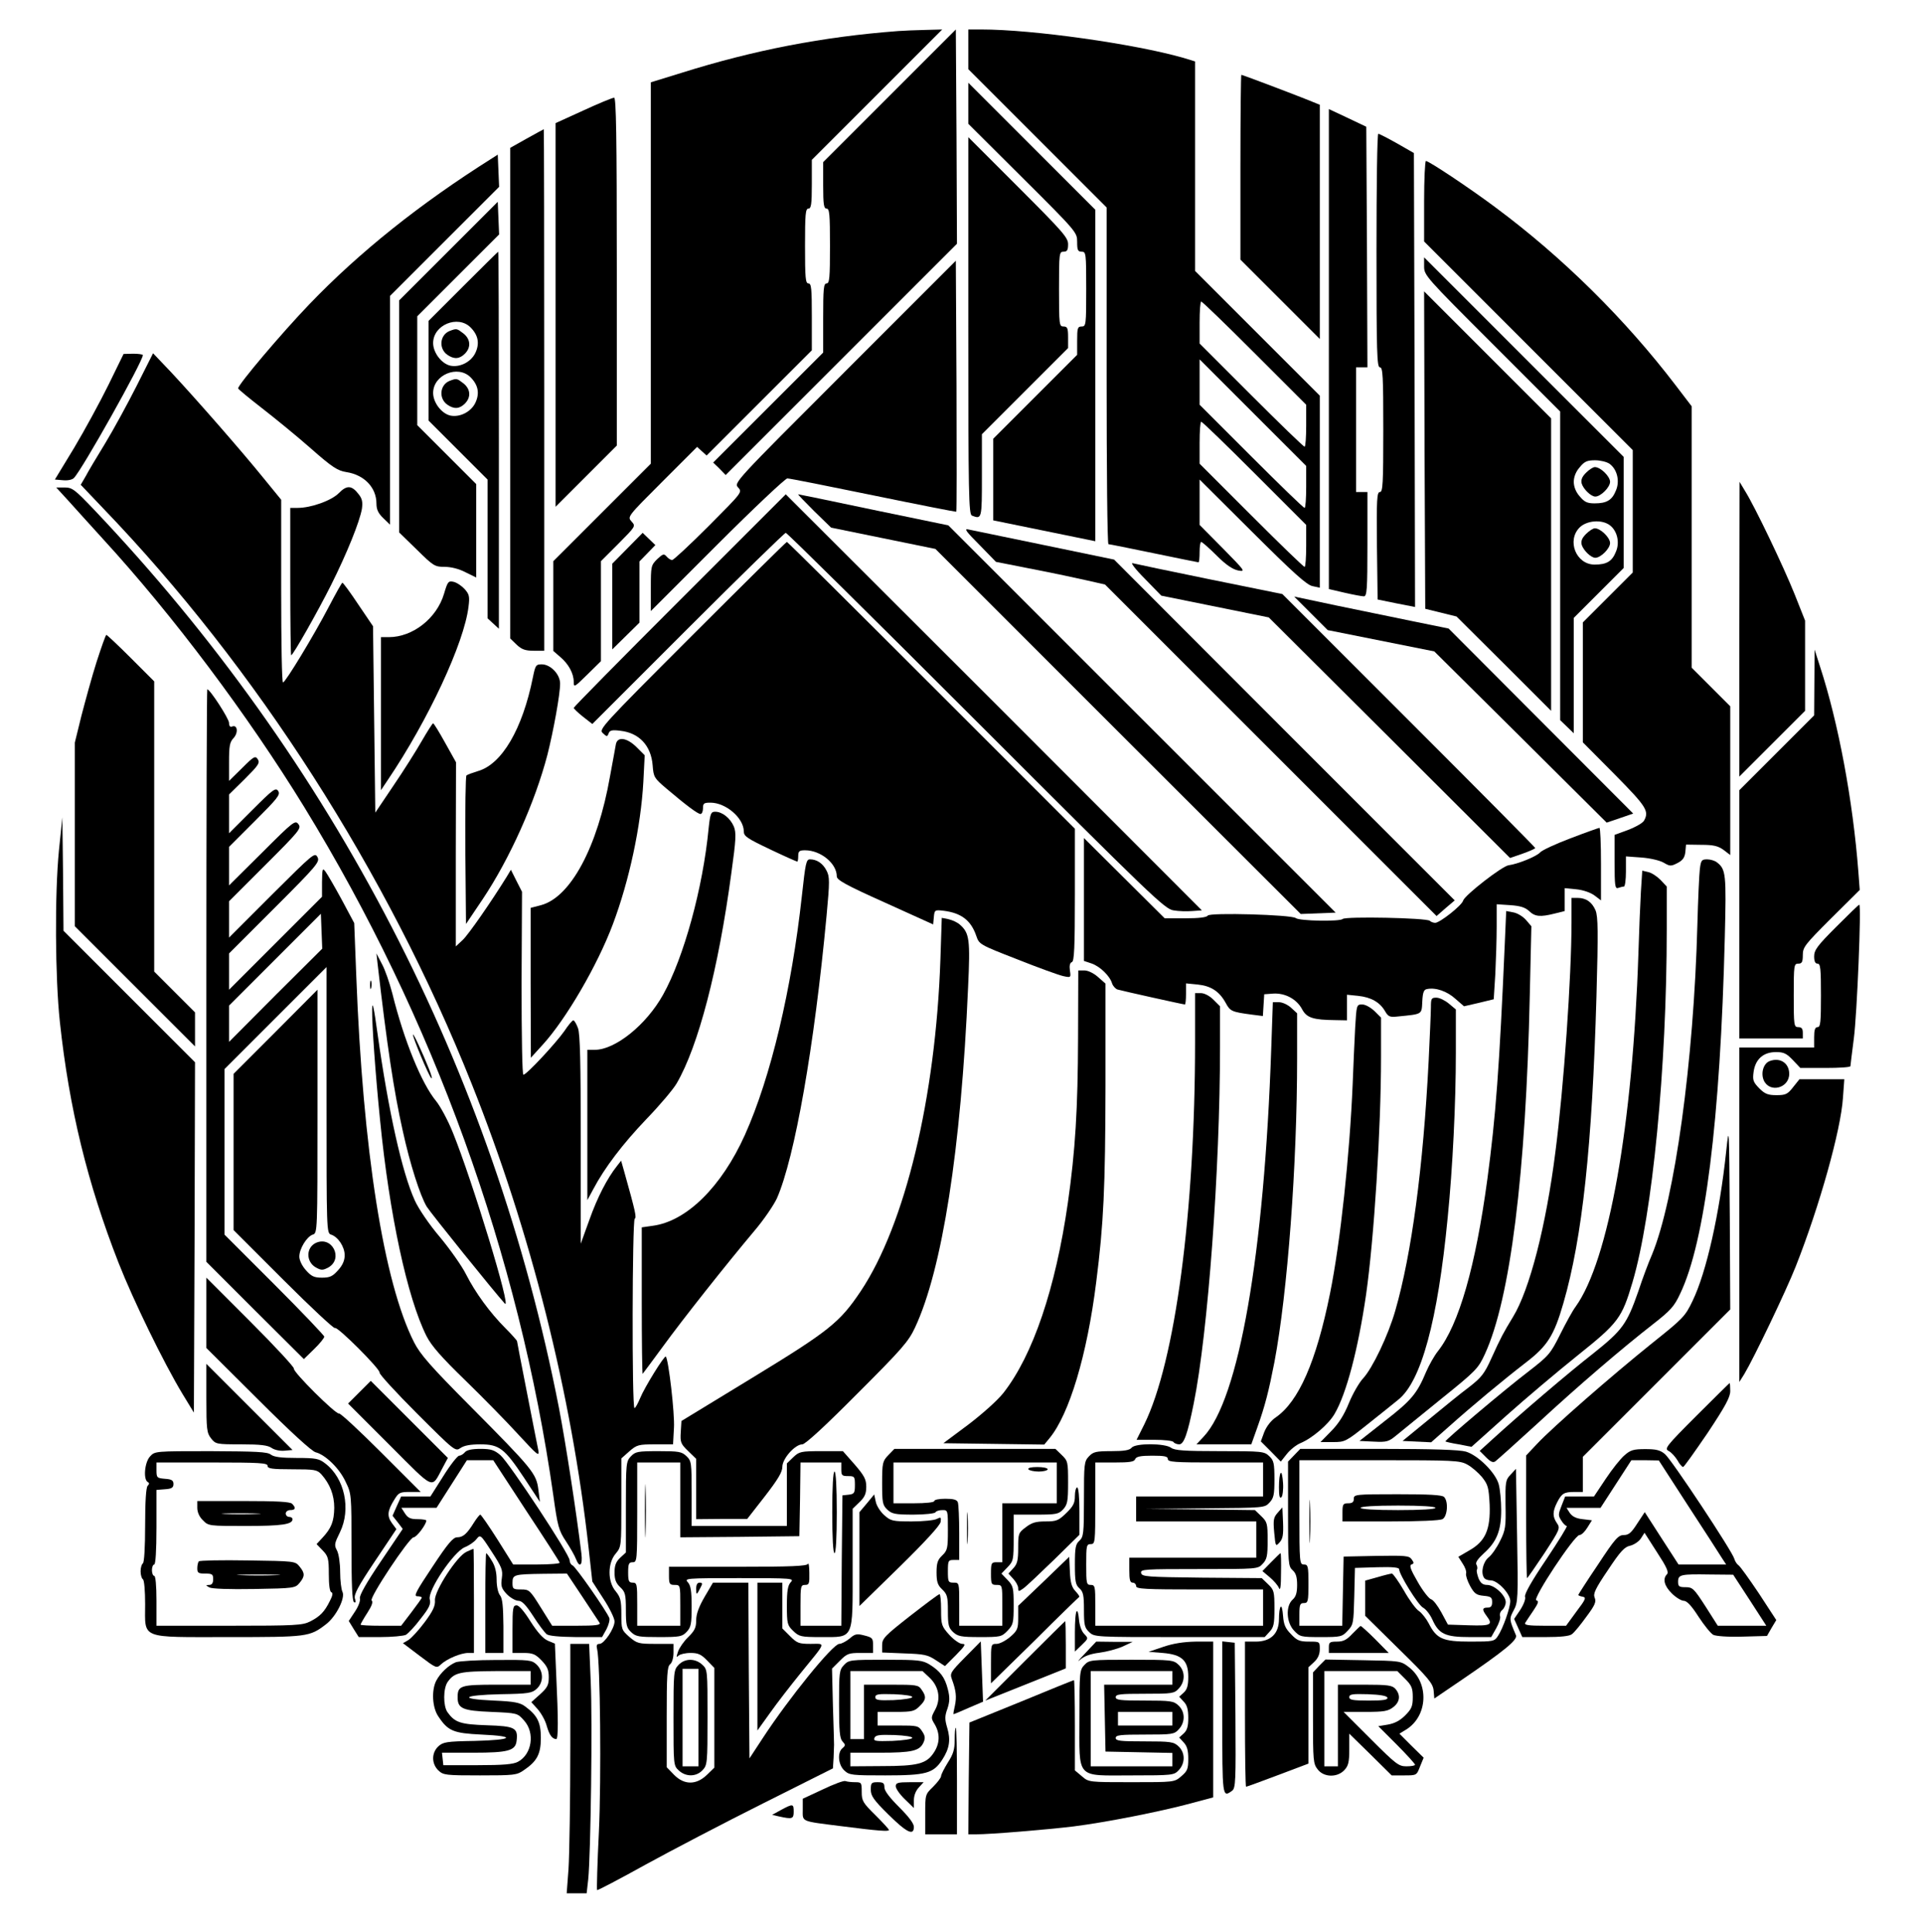 <?xml version="1.0" standalone="no"?>
<!DOCTYPE svg PUBLIC "-//W3C//DTD SVG 20010904//EN"
 "http://www.w3.org/TR/2001/REC-SVG-20010904/DTD/svg10.dtd">
<svg version="1.0" xmlns="http://www.w3.org/2000/svg"
 width="848pt" height="852pt" viewBox="0 0 848 852"
 preserveAspectRatio="xMidYMid meet">

<g transform="translate(0,852) scale(0.1,-0.1)"
fill="#000000" stroke="none">
<path d="M3960 8383 c-331 -25 -636 -84 -957 -185 l-133 -41 0 -841 0 -841
-215 -215 -215 -215 0 -198 0 -198 30 -26 c37 -31 60 -73 60 -110 0 -26 2 -25
60 32 l60 59 0 220 0 221 77 77 c76 77 77 77 58 98 -19 21 -18 22 135 175
l154 154 21 -19 21 -19 232 232 232 232 0 148 c0 124 -2 147 -15 147 -13 0
-15 25 -15 165 0 140 2 165 15 165 12 0 15 19 15 107 l0 108 287 287 288 288
-75 -2 c-41 -1 -95 -3 -120 -5z"/>
<path d="M3923 8098 l-293 -293 0 -103 c0 -84 3 -102 15 -102 13 0 15 -25 15
-165 0 -140 -2 -165 -15 -165 -13 0 -15 -24 -15 -152 l0 -153 -242 -242 -243
-243 28 -27 27 -28 510 510 510 510 -2 473 -3 472 -292 -292z"/>
<path d="M4270 8302 l0 -87 305 -305 305 -305 0 -742 c0 -409 3 -743 8 -743 4
0 94 -18 200 -40 106 -22 195 -40 197 -40 3 0 5 20 5 45 0 25 3 45 7 45 4 0
35 -27 68 -60 42 -42 71 -61 95 -66 34 -6 31 -3 -67 97 l-103 104 0 100 0 100
233 -232 c179 -178 239 -233 265 -238 l32 -7 0 424 0 423 -275 275 -275 275 0
462 0 462 -52 16 c-218 62 -665 125 -890 125 l-58 0 0 -88z m1262 -1339 l228
-228 0 -92 c0 -51 -3 -93 -7 -93 -5 0 -110 102 -235 227 l-228 228 0 92 c0 51
3 93 7 93 5 0 110 -102 235 -227z m228 -590 c0 -51 -3 -93 -7 -93 -5 0 -110
102 -235 227 l-228 228 0 100 0 100 235 -235 235 -235 0 -92z m-228 60 l228
-228 0 -92 c0 -51 -3 -93 -7 -93 -5 0 -110 102 -235 227 l-228 228 0 92 c0 51
3 93 7 93 5 0 110 -102 235 -227z"/>
<path d="M5470 7782 l0 -407 175 -175 175 -175 0 517 0 516 -67 27 c-76 30
-274 105 -279 105 -2 0 -4 -183 -4 -408z"/>
<path d="M4270 8064 l0 -90 240 -239 c239 -238 240 -240 240 -282 0 -36 3 -43
20 -43 19 0 20 -7 20 -165 0 -158 -1 -165 -20 -165 -18 0 -20 -7 -20 -63 l0
-62 -185 -185 -185 -185 0 -180 0 -180 225 -46 225 -46 0 731 0 731 -280 280
-280 280 0 -91z"/>
<path d="M2573 8033 l-123 -56 0 -846 0 -846 135 135 135 135 0 767 c0 608 -3
768 -12 767 -7 0 -68 -25 -135 -56z"/>
<path d="M5860 6980 l0 -1058 69 -16 c39 -9 77 -16 85 -16 14 0 16 29 16 230
l0 230 -25 0 -25 0 0 275 0 275 25 0 25 0 -2 531 -3 530 -82 39 -83 39 0
-1059z"/>
<path d="M2323 7909 l-73 -41 0 -1082 0 -1082 28 -27 c22 -21 38 -27 75 -27
l47 0 0 1150 c0 633 -1 1150 -2 1150 -2 -1 -36 -19 -75 -41z"/>
<path d="M6070 7415 c0 -451 2 -515 15 -515 13 0 15 -37 15 -275 0 -239 -2
-275 -15 -275 -13 0 -15 -31 -13 -237 l3 -237 83 -17 82 -16 -2 1001 -3 1001
-75 43 c-41 23 -78 42 -82 42 -5 0 -8 -232 -8 -515z"/>
<path d="M4270 7083 c0 -748 2 -831 16 -837 44 -17 44 -15 44 177 l0 182 190
190 190 190 0 47 c0 41 -3 48 -20 48 -19 0 -20 7 -20 165 0 158 1 165 20 165
16 0 20 7 20 33 0 29 -23 55 -220 252 l-220 220 0 -832z"/>
<path d="M2170 7822 c-319 -201 -585 -414 -805 -643 -122 -127 -315 -355 -315
-372 0 -3 47 -42 105 -87 58 -45 156 -125 216 -178 94 -83 118 -98 156 -104
79 -12 133 -68 133 -139 0 -26 8 -43 30 -64 l30 -29 0 505 0 504 240 240 241
241 -3 71 -3 71 -25 -16z"/>
<path d="M6280 7632 l0 -177 460 -460 460 -460 0 -270 0 -270 -110 -110 -110
-110 0 -264 0 -265 140 -141 c141 -143 153 -162 130 -204 -5 -10 -36 -28 -70
-41 l-60 -22 0 -120 c0 -105 2 -119 16 -114 9 3 20 6 25 6 5 0 9 30 9 66 l0
67 69 -5 c39 -3 81 -13 98 -23 27 -16 32 -16 61 -1 23 12 31 24 34 48 l3 33
68 -1 c53 0 73 -5 97 -22 l30 -23 0 328 0 328 -85 85 -85 85 0 576 0 577 -71
93 c-223 292 -499 565 -794 784 -115 86 -294 205 -307 205 -4 0 -8 -80 -8
-178z"/>
<path d="M1978 7413 l-218 -218 0 -511 0 -512 78 -76 c73 -72 79 -76 123 -76
28 0 64 -9 92 -24 l47 -23 0 206 0 206 -130 130 -130 130 0 240 0 240 180 180
181 181 -3 72 -3 72 -217 -217z"/>
<path d="M2042 7257 l-152 -152 0 -220 0 -220 130 -130 130 -130 0 -306 0
-306 25 -23 25 -23 0 831 c0 458 -1 832 -3 832 -1 0 -71 -69 -155 -153z m33
-181 c34 -34 41 -71 21 -113 -19 -39 -67 -64 -109 -56 -39 8 -77 57 -77 100 0
80 109 125 165 69z m0 -220 c34 -34 41 -71 21 -113 -19 -39 -67 -64 -109 -56
-39 8 -77 57 -77 100 0 80 109 125 165 69z"/>
<path d="M1982 7060 c-43 -18 -48 -78 -9 -105 29 -20 53 -19 77 5 28 28 25 64
-6 89 -30 23 -30 23 -62 11z"/>
<path d="M1982 6840 c-43 -18 -48 -78 -9 -105 29 -20 53 -19 77 5 28 28 25 64
-6 89 -30 23 -30 23 -62 11z"/>
<path d="M6280 7345 c0 -39 7 -47 300 -340 l300 -300 0 -681 0 -680 30 -29 30
-29 0 255 0 254 110 110 110 110 0 245 0 245 -440 440 -440 440 0 -40z m817
-870 c34 -24 47 -76 29 -118 -17 -43 -41 -57 -94 -57 -33 0 -45 6 -66 31 -17
19 -26 43 -26 64 0 21 9 45 26 64 21 26 33 31 68 31 23 0 51 -7 63 -15z m0
-270 c34 -24 47 -76 29 -118 -17 -43 -41 -57 -94 -57 -82 0 -124 106 -66 164
31 30 95 36 131 11z"/>
<path d="M6994 6435 c-18 -18 -23 -31 -19 -48 8 -25 41 -57 60 -57 24 0 65 41
65 65 0 24 -42 65 -67 65 -8 0 -25 -11 -39 -25z"/>
<path d="M6994 6165 c-18 -18 -23 -31 -19 -48 8 -25 41 -57 60 -57 24 0 65 41
65 65 0 24 -42 65 -67 65 -8 0 -25 -11 -39 -25z"/>
<path d="M3726 6881 c-489 -489 -490 -490 -471 -511 19 -21 18 -21 -130 -170
-83 -83 -155 -150 -161 -150 -6 0 -17 7 -24 15 -12 14 -16 13 -42 -11 -27 -27
-28 -31 -28 -128 l0 -101 293 293 c160 160 300 292 309 292 10 0 181 -34 380
-75 199 -41 363 -73 365 -72 2 2 2 252 1 555 l-3 552 -489 -489z"/>
<path d="M6282 6535 l3 -700 69 -17 69 -17 209 -208 208 -208 0 645 0 645
-280 280 -280 280 2 -700z"/>
<path d="M478 6822 c-37 -75 -105 -200 -151 -277 l-85 -140 36 -3 c20 -2 41 2
48 10 36 36 304 514 304 542 0 3 -19 6 -42 6 l-43 -1 -67 -137z"/>
<path d="M603 6819 c-40 -79 -102 -193 -139 -254 -37 -60 -76 -126 -87 -147
l-21 -36 99 -104 c675 -702 1253 -1604 1625 -2538 260 -652 440 -1366 516
-2050 l16 -145 49 -76 c27 -41 49 -86 49 -100 0 -31 -46 -99 -66 -99 -12 0
-15 -6 -11 -22 14 -56 19 -569 8 -807 -7 -139 -10 -255 -8 -257 2 -2 98 48
213 112 115 63 348 185 518 270 l309 155 3 47 c1 26 2 52 2 57 0 6 -2 83 -5
173 l-4 163 35 35 c31 31 39 34 90 34 l56 0 0 34 c0 31 -3 34 -38 43 -34 9
-42 7 -66 -14 -15 -12 -35 -23 -45 -23 -28 0 -222 -239 -337 -415 l-59 -90 -3
388 -2 387 -78 0 -78 0 -37 -63 c-26 -45 -37 -76 -37 -103 0 -33 -7 -46 -35
-74 -19 -18 -39 -47 -45 -64 -8 -24 -8 -28 2 -18 6 6 30 12 53 12 33 0 47 -6
73 -33 l32 -33 0 -220 0 -220 -33 -32 c-47 -45 -100 -45 -145 1 l-32 33 0 221
c0 184 2 223 15 233 9 7 15 29 15 51 l0 39 -80 0 c-74 0 -81 2 -115 31 -34 30
-35 33 -35 101 0 60 -4 74 -25 100 -36 42 -36 124 0 166 25 30 25 31 25 225
l0 195 35 31 c33 29 41 31 115 31 l78 0 4 73 c4 60 -24 303 -36 314 -6 6 -94
-136 -113 -183 -10 -24 -21 -44 -25 -44 -12 0 -10 828 1 835 9 5 3 32 -45 203
l-15 53 -18 -23 c-43 -54 -87 -139 -122 -238 l-38 -105 0 458 c0 343 -3 466
-12 492 -7 19 -16 35 -21 35 -4 0 -22 -21 -39 -47 -38 -54 -167 -193 -181
-193 -5 0 -8 166 -8 404 l2 403 -25 49 -24 48 -18 -30 c-70 -113 -168 -254
-194 -279 l-31 -29 0 406 1 406 -48 86 c-26 47 -50 86 -53 86 -3 0 -25 -35
-50 -78 -24 -42 -80 -131 -125 -197 l-80 -119 -5 411 -5 411 -65 96 c-35 53
-67 96 -70 96 -3 0 -30 -49 -61 -108 -64 -123 -190 -331 -201 -332 -5 0 -8
181 -8 403 l0 403 -80 98 c-93 115 -294 345 -406 465 l-79 83 -72 -143z"/>
<path d="M7670 5745 l0 -650 145 145 145 145 0 199 0 199 -46 116 c-48 120
-175 386 -219 456 l-24 40 -1 -650z"/>
<path d="M1494 6345 c-33 -33 -122 -65 -182 -65 l-32 0 0 -325 c0 -179 2 -325
4 -325 8 0 117 192 176 310 71 142 126 279 136 336 4 31 1 45 -15 65 -30 39
-52 40 -87 4z"/>
<path d="M302 6311 c29 -33 98 -108 152 -168 309 -337 639 -777 888 -1183 569
-929 947 -1974 1098 -3035 19 -137 24 -155 56 -203 19 -29 39 -64 44 -78 16
-41 30 -28 24 23 -22 181 -69 487 -99 643 -290 1488 -995 2851 -2051 3963 -84
88 -95 97 -129 97 l-37 0 54 -59z"/>
<path d="M2997 5872 c-257 -257 -467 -470 -467 -474 0 -3 18 -21 41 -39 l41
-32 421 421 c232 232 427 422 432 422 6 0 383 -373 840 -830 774 -774 832
-830 870 -835 22 -4 59 -5 83 -3 l42 3 -917 918 -918 917 -468 -468z"/>
<path d="M3590 6266 l75 -73 230 -47 230 -47 805 -805 806 -805 77 3 77 3
-854 854 -854 854 -329 68 c-180 38 -330 69 -333 69 -3 0 29 -33 70 -74z"/>
<path d="M4319 6117 l73 -75 162 -32 c88 -17 197 -40 240 -50 l79 -18 731
-731 731 -731 40 35 40 34 -751 751 -751 752 -309 64 c-170 35 -320 66 -334
69 -20 5 -9 -10 49 -68z"/>
<path d="M2767 6102 l-67 -68 0 -189 0 -189 60 59 60 59 0 135 0 135 35 36 35
36 -28 27 -28 27 -67 -68z"/>
<path d="M3052 5717 c-401 -401 -412 -414 -394 -430 18 -17 20 -17 26 -1 5 13
15 16 52 11 82 -9 135 -65 142 -152 4 -53 7 -57 61 -103 86 -73 138 -112 150
-112 6 0 11 11 11 25 0 22 4 25 33 25 68 0 147 -68 147 -127 0 -21 15 -31 116
-79 63 -30 117 -54 120 -54 2 0 4 11 4 25 0 21 5 25 30 25 69 0 140 -58 140
-115 0 -16 39 -38 213 -116 l212 -96 3 32 c3 32 4 33 45 28 77 -10 119 -43
142 -110 13 -38 14 -39 181 -104 93 -37 184 -70 203 -74 33 -7 34 -7 29 25 -3
21 0 34 9 37 10 4 13 62 13 297 l0 291 -633 633 c-347 347 -634 632 -637 632
-3 0 -191 -186 -418 -413z"/>
<path d="M5048 5968 l73 -75 237 -48 237 -48 532 -530 532 -531 55 19 c31 11
56 22 56 25 0 3 -251 256 -557 562 l-558 558 -320 65 c-176 36 -329 68 -340
71 -11 4 11 -26 53 -68z"/>
<path d="M1958 5901 c-32 -108 -138 -191 -243 -191 l-35 0 0 -337 0 -338 30
45 c179 265 337 605 356 764 6 46 3 55 -17 78 -13 14 -35 29 -49 32 -23 5 -26
1 -42 -53z"/>
<path d="M5781 5815 l74 -74 235 -47 235 -47 380 -377 380 -378 59 20 58 20
-407 408 -407 408 -157 32 c-86 18 -239 49 -340 70 l-184 39 74 -74z"/>
<path d="M426 5601 c-21 -66 -50 -173 -67 -238 l-29 -118 0 -405 0 -405 265
-265 265 -265 0 75 0 75 -90 90 -90 90 0 640 0 640 -103 103 c-56 56 -105 102
-108 102 -3 0 -22 -54 -43 -119z"/>
<path d="M8001 5510 l-1 -145 -165 -165 -165 -165 0 -547 0 -548 140 0 140 0
0 25 c0 18 -5 25 -20 25 -19 0 -20 7 -20 140 0 133 1 140 20 140 16 0 20 7 20
38 0 35 9 46 125 162 l126 125 -6 80 c-24 314 -88 657 -169 905 l-24 75 -1
-145z"/>
<path d="M2350 5533 c-46 -229 -137 -384 -243 -414 -23 -7 -45 -15 -50 -19 -4
-3 -6 -152 -5 -331 l3 -324 74 110 c120 180 230 426 285 636 27 107 56 267 56
314 0 41 -42 85 -81 85 -26 0 -28 -4 -39 -57z"/>
<path d="M910 4217 l0 -1262 215 -215 215 -214 45 44 c25 24 45 49 45 55 0 5
-99 109 -220 230 l-220 220 0 365 0 365 225 225 225 225 0 -587 c0 -575 0
-587 20 -593 31 -10 60 -54 60 -91 0 -23 -9 -44 -29 -66 -24 -27 -36 -33 -71
-33 -35 0 -47 6 -71 33 -17 19 -29 44 -29 60 0 35 33 88 59 97 21 6 21 9 21
543 l0 537 -185 -186 -185 -185 0 -345 0 -344 220 -220 c120 -120 223 -216
227 -212 9 10 202 -183 197 -197 -2 -6 72 -87 165 -180 167 -167 169 -168 192
-152 16 11 44 16 87 16 84 0 107 -18 194 -149 l69 -105 -7 55 c-9 70 -25 90
-297 364 -180 181 -224 232 -251 285 -134 264 -226 848 -255 1617 l-9 232 -55
103 c-31 57 -63 112 -71 123 -14 19 -15 15 -16 -45 l0 -65 -205 -205 -205
-205 0 80 0 80 201 201 c189 189 200 203 189 224 -12 22 -19 15 -201 -166
l-189 -189 0 80 0 80 160 160 c151 151 160 162 146 180 -14 19 -22 13 -160
-125 l-146 -145 0 85 0 85 114 114 c100 100 113 116 103 132 -11 17 -22 9
-114 -83 l-103 -103 0 85 0 86 69 68 c60 60 68 71 58 87 -11 17 -17 14 -69
-38 l-58 -57 0 84 c0 70 3 87 20 105 22 24 17 60 -6 51 -9 -4 -14 2 -14 16 0
18 -84 148 -96 148 -2 0 -4 -568 -4 -1263z m305 -86 l-205 -206 0 80 0 80 203
203 202 202 3 -77 3 -77 -206 -205z"/>
<path d="M2716 5238 c-2 -13 -14 -76 -26 -142 -55 -313 -174 -533 -304 -568
l-46 -12 0 -331 1 -330 50 55 c104 113 244 353 312 535 72 192 123 430 134
626 l6 118 -35 35 c-43 43 -85 49 -92 14z"/>
<path d="M3125 4868 c-25 -264 -110 -572 -201 -735 -74 -133 -211 -243 -301
-243 l-33 0 0 -331 0 -332 26 48 c50 95 130 200 235 310 58 60 118 131 133
157 95 163 184 502 241 927 21 151 22 178 11 206 -16 37 -51 65 -82 65 -19 0
-22 -7 -29 -72z"/>
<path d="M260 4770 c-19 -193 -17 -561 4 -757 41 -382 122 -713 259 -1063 64
-163 198 -439 282 -578 l50 -82 3 772 2 773 -290 290 -290 290 -2 250 -3 250
-15 -145z"/>
<path d="M6926 4823 c-66 -25 -127 -53 -135 -63 -17 -18 -99 -51 -138 -56 -28
-3 -194 -132 -201 -156 -5 -21 -103 -98 -123 -98 -8 0 -19 4 -24 9 -14 13
-372 20 -384 8 -12 -12 -191 -9 -207 4 -18 15 -379 25 -388 11 -5 -8 -40 -12
-98 -12 l-92 0 -178 177 -178 177 0 -271 0 -271 33 -11 c38 -13 81 -55 91 -88
4 -12 15 -24 24 -27 20 -6 290 -66 297 -66 3 0 5 21 5 46 l0 47 51 -5 c59 -6
96 -30 124 -81 20 -37 26 -40 117 -52 l47 -6 3 48 3 48 40 3 c52 3 103 -24
127 -69 20 -38 49 -47 146 -48 l52 -1 0 56 0 57 49 -5 c57 -6 96 -28 119 -68
14 -24 21 -27 56 -23 110 11 105 8 108 66 2 41 7 53 21 55 38 8 89 -10 125
-43 l38 -33 65 15 66 16 7 111 c3 61 6 155 6 210 l0 98 60 -4 c44 -3 66 -10
83 -26 26 -25 49 -27 113 -11 l44 11 0 50 0 51 51 -5 c30 -3 62 -14 80 -27
l29 -22 0 161 c0 88 -3 160 -7 159 -5 -1 -62 -21 -127 -46z"/>
<path d="M3536 4568 c-45 -411 -137 -799 -251 -1053 -103 -229 -257 -381 -406
-401 l-49 -7 0 -325 c0 -179 2 -323 4 -321 2 2 42 56 89 120 88 121 278 361
404 511 41 48 85 113 99 143 79 180 165 670 219 1247 14 151 14 171 0 198 -16
32 -43 50 -73 50 -17 0 -20 -16 -36 -162z"/>
<path d="M7496 4688 c-3 -24 -8 -135 -11 -248 -16 -603 -100 -1211 -200 -1453
-15 -34 -42 -106 -60 -161 -51 -146 -70 -172 -199 -275 -108 -84 -321 -266
-446 -380 l-55 -50 28 -28 c20 -20 31 -25 41 -18 8 6 92 81 187 168 183 169
370 329 511 439 74 58 91 76 117 132 110 229 177 765 197 1572 7 281 5 300
-35 331 -9 7 -28 13 -43 13 -24 0 -27 -4 -32 -42z"/>
<path d="M7236 4587 c-3 -50 -8 -173 -11 -272 -25 -759 -131 -1355 -277 -1558
-13 -17 -43 -72 -68 -122 -43 -86 -50 -94 -139 -163 -105 -80 -371 -305 -367
-309 2 -2 28 -8 59 -13 l56 -11 153 137 c84 75 226 195 316 267 180 144 194
164 241 322 88 298 151 947 151 1557 l0 188 -27 29 c-16 16 -40 32 -55 35
l-26 6 -6 -93z"/>
<path d="M6930 4453 c0 -242 -34 -727 -71 -1013 -41 -326 -114 -609 -187 -728
-43 -71 -53 -89 -96 -184 -30 -66 -43 -83 -97 -125 -35 -26 -115 -91 -178
-143 l-116 -95 63 -3 63 -3 77 68 c104 93 240 206 341 284 95 73 124 119 165
261 84 290 127 694 146 1353 8 289 7 352 -4 380 -16 37 -42 55 -80 55 l-26 0
0 -107z"/>
<path d="M8097 4432 c-83 -83 -97 -102 -97 -130 0 -22 5 -32 15 -32 13 0 15
-22 15 -140 0 -118 -2 -140 -15 -140 -11 0 -15 -12 -15 -45 l0 -45 -165 0
-165 0 0 -737 0 -738 22 35 c41 68 184 366 227 475 105 266 199 602 208 743
l6 82 -99 0 -99 0 -28 -35 c-24 -31 -33 -35 -73 -35 -37 0 -51 5 -76 30 -27
28 -30 36 -25 73 8 56 43 87 99 87 34 0 46 -6 74 -35 l33 -35 110 0 c61 0 111
3 111 8 0 4 7 59 15 122 14 105 34 590 24 590 -3 0 -48 -44 -102 -98z"/>
<path d="M6636 4364 c-24 -554 -40 -767 -77 -1044 -52 -385 -125 -641 -218
-759 -16 -20 -39 -61 -52 -91 -40 -96 -65 -126 -181 -216 l-113 -89 63 -3 c58
-3 66 0 100 28 20 17 110 89 198 161 154 124 163 134 192 197 112 243 181 795
198 1582 l7 305 -24 28 c-13 15 -38 30 -55 33 l-32 6 -6 -138z"/>
<path d="M4147 4288 c-21 -610 -156 -1169 -351 -1462 -93 -139 -140 -176 -481
-384 l-310 -189 -3 -49 c-3 -45 0 -52 33 -84 l35 -34 0 -133 0 -133 113 1 112
0 78 100 c58 75 77 107 77 130 0 36 56 99 88 99 13 0 101 81 242 223 198 198
226 230 255 292 120 256 203 786 234 1500 10 212 6 240 -36 277 -11 10 -33 20
-50 24 l-30 6 -6 -184z"/>
<path d="M1665 4270 c41 -356 72 -564 111 -737 32 -147 77 -287 106 -335 19
-30 296 -374 344 -427 33 -36 -144 545 -229 754 -22 55 -56 117 -74 139 -63
76 -141 265 -193 475 -12 46 -32 105 -46 130 l-24 46 5 -45z"/>
<path d="M4754 3942 c-1 -313 -12 -496 -45 -727 -54 -377 -154 -672 -284 -838
-26 -33 -92 -92 -155 -140 l-110 -82 222 -3 223 -3 23 28 c87 105 166 367 206
688 33 260 40 417 41 863 l0 454 -33 29 c-19 17 -44 29 -60 29 l-27 0 -1 -298z"/>
<path d="M1632 4175 c0 -16 2 -22 5 -12 2 9 2 23 0 30 -3 6 -5 -1 -5 -18z"/>
<path d="M5270 3926 c0 -753 -88 -1412 -224 -1688 l-34 -68 78 0 c44 0 82 -4
85 -10 3 -5 15 -10 25 -10 21 0 37 46 64 180 63 312 116 1035 116 1573 l0 179
-29 29 c-17 17 -40 29 -55 29 l-26 0 0 -214z"/>
<path d="M1641 4070 c-1 -67 14 -281 35 -490 41 -416 120 -784 205 -953 22
-43 65 -92 171 -195 77 -75 183 -183 234 -239 84 -91 93 -99 88 -70 -4 18 -26
132 -50 254 -24 123 -44 225 -44 228 0 3 -23 29 -51 57 -68 68 -133 157 -174
238 -18 36 -70 110 -115 164 -47 55 -95 126 -111 162 -56 123 -116 393 -164
734 -16 116 -23 149 -24 110z"/>
<path d="M6310 4078 c0 -24 -5 -131 -10 -238 -24 -469 -75 -850 -147 -1100
-31 -109 -101 -255 -142 -299 -17 -18 -46 -68 -63 -110 -21 -52 -46 -91 -78
-123 l-47 -48 55 0 c53 0 57 2 151 77 53 42 114 91 136 109 102 80 175 348
219 804 22 220 36 504 36 727 l0 191 -31 26 c-17 14 -41 26 -55 26 -22 0 -24
-4 -24 -42z"/>
<path d="M5606 3898 c-31 -912 -143 -1551 -299 -1715 l-31 -33 121 0 121 0 26
73 c35 98 51 162 76 290 58 307 100 870 100 1340 l0 198 -26 24 c-15 14 -39
25 -54 25 l-27 0 -7 -202z"/>
<path d="M5976 3988 c-3 -57 -8 -168 -11 -248 -13 -312 -54 -698 -100 -925
-61 -301 -138 -476 -239 -546 -21 -14 -41 -40 -51 -65 l-15 -41 44 -44 44 -45
27 34 c15 19 42 40 59 47 53 22 124 83 151 129 52 88 104 285 139 526 35 245
66 729 66 1048 l0 174 -29 29 c-17 16 -40 29 -54 29 -25 0 -25 -2 -31 -102z"/>
<path d="M1821 3957 c-1 -12 69 -181 81 -192 5 -5 1 13 -10 40 -29 73 -70 161
-71 152z"/>
<path d="M7803 3840 c-27 -11 -39 -53 -25 -85 26 -57 112 -34 112 29 0 48 -41
74 -87 56z"/>
<path d="M7612 3441 c-29 -273 -87 -532 -148 -658 -33 -69 -41 -77 -180 -188
-172 -138 -439 -371 -506 -443 l-48 -51 0 -271 c0 -148 2 -270 4 -270 2 0 36
49 76 109 69 106 71 111 56 133 -20 29 -20 51 0 91 21 41 31 47 77 47 l37 0 0
77 0 78 325 325 325 325 -2 410 c-3 402 -3 408 -16 286z"/>
<path d="M1392 3038 c-43 -21 -43 -83 1 -108 24 -13 30 -13 55 0 68 39 16 142
-56 108z"/>
<path d="M910 2730 l0 -155 228 -227 c142 -142 237 -229 254 -233 43 -11 105
-71 132 -130 26 -53 26 -57 26 -289 0 -161 3 -237 11 -242 8 -4 9 1 4 16 -5
17 13 52 88 164 l95 142 -20 27 c-22 31 -20 54 12 105 18 29 24 32 67 32 l48
0 -175 175 c-96 96 -179 173 -185 171 -14 -5 -204 184 -199 198 2 6 -84 99
-191 206 l-195 195 0 -155z"/>
<path d="M910 2354 c0 -138 2 -154 21 -178 20 -25 23 -26 133 -26 85 0 117 -4
134 -16 13 -9 37 -14 57 -12 l35 3 -190 190 -190 190 0 -151z"/>
<path d="M1585 2380 l-50 -50 182 -182 c204 -204 184 -196 235 -101 l23 43
-170 170 -170 170 -50 -50z"/>
<path d="M7481 2276 c-134 -134 -142 -145 -123 -155 12 -6 29 -25 39 -41 9
-17 21 -30 25 -30 4 0 52 68 108 150 79 119 100 158 100 185 0 19 -1 35 -3 35
-1 0 -67 -65 -146 -144z"/>
<path d="M4990 2135 c-9 -11 -33 -15 -89 -15 -68 0 -80 -3 -99 -23 -21 -22
-22 -33 -22 -189 0 -152 -2 -166 -20 -183 -17 -15 -20 -31 -20 -105 0 -74 3
-90 20 -105 17 -15 20 -31 20 -95 0 -67 3 -79 23 -98 23 -22 27 -22 398 -22
l376 0 21 23 c19 20 22 35 22 103 0 75 -2 82 -28 107 l-28 27 -264 2 c-243 3
-265 4 -268 21 -3 16 14 17 256 17 257 0 259 0 280 23 19 20 22 35 22 103 0
75 -2 82 -28 107 l-28 27 -239 3 -240 2 261 3 c258 2 261 2 282 25 19 20 22
35 22 103 0 71 -3 83 -23 102 -22 21 -32 22 -218 22 -156 0 -199 3 -215 15
-27 20 -157 21 -174 0z m160 -50 c0 -13 30 -15 210 -15 l210 0 0 -75 0 -75
-280 0 -280 0 0 -55 0 -55 265 0 265 0 0 -80 0 -80 -280 0 -280 0 0 -55 c0
-42 3 -55 15 -55 8 0 15 -7 15 -15 0 -13 38 -15 280 -15 l280 0 0 -80 0 -80
-370 0 -370 0 0 90 c0 83 -1 90 -20 90 -19 0 -20 7 -20 90 0 83 1 90 20 90 19
0 20 7 20 180 l0 180 85 0 c67 0 87 3 91 15 5 11 23 15 75 15 55 0 69 -3 69
-15z"/>
<path d="M2050 2115 c-7 -8 -18 -15 -25 -15 -7 0 -39 -40 -70 -90 l-57 -90
-64 0 -65 0 -19 -42 -19 -43 23 -29 22 -29 -97 -144 c-63 -93 -95 -150 -92
-162 3 -11 -7 -37 -22 -59 l-27 -41 22 -36 22 -35 94 0 c53 0 104 5 114 10 10
6 40 37 65 71 38 48 46 65 40 86 -9 39 105 208 154 229 20 8 43 24 52 36 17
21 18 21 67 -55 45 -69 50 -81 45 -117 -5 -35 -2 -45 22 -71 16 -16 39 -29 51
-29 16 0 33 -18 65 -67 24 -38 51 -73 59 -80 10 -8 55 -12 130 -13 l115 0 19
34 c10 19 16 42 13 50 -12 31 -149 227 -162 232 -7 3 -13 13 -13 22 2 24 -267
431 -305 464 -27 23 -42 28 -88 28 -38 0 -61 -5 -69 -15z m270 -257 c80 -121
147 -225 148 -230 2 -4 -43 -8 -101 -8 l-104 0 -69 110 c-38 60 -72 109 -76
110 -3 0 -16 -16 -28 -35 -31 -50 -48 -65 -74 -65 -18 0 -41 -27 -109 -130
-72 -108 -84 -130 -67 -130 11 0 20 -3 20 -6 0 -3 -21 -32 -46 -65 l-45 -59
-90 0 c-49 0 -89 2 -89 5 0 2 13 26 30 52 20 31 26 49 19 54 -14 8 166 279
185 279 13 0 56 57 56 74 0 3 -17 6 -39 6 -30 0 -42 5 -55 25 l-16 25 77 0 78
0 67 105 67 105 58 0 58 0 145 -222z m248 -380 c38 -57 72 -109 76 -115 6 -10
-17 -13 -101 -13 l-108 0 -50 80 c-48 77 -51 80 -87 80 -35 0 -38 2 -38 29 0
37 6 38 137 40 l103 1 68 -102z"/>
<path d="M3917 2102 c-25 -26 -27 -34 -27 -123 0 -87 2 -97 23 -117 20 -19 35
-22 115 -22 50 0 94 5 97 10 3 6 17 10 31 10 24 0 24 -1 24 -88 0 -81 -2 -90
-25 -112 -20 -19 -25 -33 -25 -75 0 -42 5 -56 25 -75 22 -21 25 -32 25 -95 0
-62 3 -74 23 -93 21 -19 35 -22 118 -22 91 0 96 1 122 28 25 26 27 35 27 112
0 77 -2 86 -27 112 l-27 28 27 28 c26 27 27 33 27 130 l0 102 98 0 c90 0 100
2 120 23 19 21 22 35 22 118 0 91 -1 96 -28 122 l-28 27 -355 0 -355 0 -27
-28z m743 -122 l0 -90 -120 0 -120 0 0 -130 0 -130 -25 0 c-23 0 -25 -3 -25
-50 0 -47 2 -50 25 -50 25 0 25 -1 25 -90 l0 -90 -95 0 -95 0 0 95 c0 95 0 95
-25 95 -23 0 -25 3 -25 50 0 47 2 50 25 50 l25 0 0 119 c0 66 -3 126 -6 135
-4 12 -20 16 -55 16 -27 0 -49 -4 -49 -10 0 -6 -37 -10 -90 -10 l-90 0 0 90 0
90 360 0 360 0 0 -90z"/>
<path d="M4535 2040 c3 -5 24 -10 46 -10 21 0 39 5 39 10 0 6 -21 10 -46 10
-27 0 -43 -4 -39 -10z"/>
<path d="M4264 1780 c0 -63 1 -89 3 -57 2 31 2 83 0 115 -2 31 -3 5 -3 -58z"/>
<path d="M5707 2102 l-27 -28 0 -230 c0 -218 1 -232 20 -249 15 -13 20 -31 20
-65 0 -34 -5 -52 -20 -65 -31 -28 -28 -101 7 -137 25 -27 31 -28 118 -28 87 0
93 1 118 28 25 26 26 33 29 152 l3 125 98 3 c68 2 97 -1 97 -9 0 -23 84 -158
105 -169 13 -7 31 -30 41 -52 29 -65 57 -78 166 -78 l94 0 22 39 c12 21 20 45
17 53 -3 8 1 21 10 28 8 7 15 22 15 34 0 30 -50 76 -82 76 -19 0 -29 8 -38 29
-6 17 -10 34 -7 38 3 5 2 15 -2 22 -6 9 5 25 32 50 57 51 77 100 77 191 0 41
-5 92 -11 114 -14 51 -91 128 -145 144 -29 8 -143 12 -386 12 l-344 0 -27 -28z
m763 -41 c19 -10 48 -35 65 -55 27 -34 30 -46 34 -122 4 -110 -19 -162 -90
-202 l-48 -28 19 -30 c11 -16 18 -36 15 -44 -2 -8 6 -33 18 -55 19 -34 28 -40
60 -43 32 -3 37 -7 37 -28 0 -17 -5 -24 -20 -24 -24 0 -25 -9 -5 -36 30 -40
21 -45 -77 -42 l-93 3 -29 54 c-16 29 -36 56 -46 58 -9 3 -36 37 -58 76 -32
55 -38 73 -28 77 12 4 12 8 1 23 -11 16 -28 17 -156 15 l-144 -3 -3 -152 -3
-153 -94 0 -95 0 0 50 c0 43 3 50 20 50 18 0 20 7 20 85 0 78 -2 85 -20 85
-19 0 -20 7 -20 230 l0 230 353 0 c324 0 355 -1 387 -19z"/>
<path d="M5774 1810 c0 -85 2 -120 3 -77 2 42 2 112 0 155 -1 42 -3 7 -3 -78z"/>
<path d="M5970 1910 c0 -15 -7 -20 -25 -20 -22 0 -25 -4 -25 -40 l0 -40 211 0
c126 0 218 4 230 10 22 12 27 78 7 98 -9 9 -68 12 -205 12 -186 0 -193 -1
-193 -20z m360 -40 c0 -6 -62 -10 -165 -10 -103 0 -165 4 -165 10 0 6 62 10
165 10 103 0 165 -4 165 -10z"/>
<path d="M7164 2102 c-18 -15 -55 -62 -83 -104 l-52 -78 -63 0 -64 0 -16 -41
c-15 -38 -15 -43 -1 -65 8 -13 19 -24 24 -24 5 0 -36 -66 -90 -147 -65 -96
-97 -153 -94 -165 4 -9 -6 -35 -21 -58 l-27 -40 18 -40 18 -40 102 0 c66 0
107 4 117 13 9 6 38 41 63 76 39 52 45 67 37 85 -7 17 2 38 59 122 55 83 73
102 98 107 16 4 38 18 47 32 l16 25 55 -86 c42 -64 53 -88 44 -97 -20 -20 -12
-52 22 -85 18 -18 42 -32 52 -32 14 0 35 -23 65 -70 25 -38 54 -74 65 -80 12
-6 65 -10 129 -8 l108 3 20 35 21 35 -77 118 c-43 64 -83 120 -90 124 -7 5
-15 17 -18 28 -8 32 -277 438 -306 462 -21 18 -40 22 -87 22 -51 0 -65 -4 -91
-27z m281 -224 c72 -110 138 -213 148 -229 l19 -29 -105 0 -105 0 -75 116 -74
115 -33 -50 c-26 -41 -38 -51 -59 -51 -25 0 -39 -16 -114 -130 -48 -71 -87
-132 -87 -134 0 -3 9 -6 19 -8 17 -3 14 -11 -27 -65 l-46 -63 -94 0 c-72 0
-92 3 -86 13 4 6 20 31 36 54 22 33 25 42 13 45 -20 4 168 288 190 288 9 0 24
15 35 33 l20 32 -41 5 c-29 3 -46 12 -57 28 l-14 22 75 0 75 0 68 105 68 105
61 0 60 -1 130 -201z m271 -415 l73 -113 -107 0 -107 0 -54 85 c-51 79 -57 85
-88 85 -28 0 -33 3 -33 24 0 32 12 34 139 32 l104 -1 73 -112z"/>
<path d="M662 2097 c-24 -25 -31 -100 -11 -113 8 -4 8 -9 0 -17 -7 -7 -11 -70
-11 -173 0 -98 -4 -165 -10 -169 -5 -3 -10 -19 -10 -35 0 -16 5 -32 10 -35 6
-3 10 -51 10 -109 0 -157 -27 -146 368 -146 348 0 357 1 429 56 45 34 87 117
73 144 -5 10 -10 49 -10 87 0 38 -6 80 -14 95 -13 24 -11 31 13 80 50 102 21
239 -65 304 -27 21 -41 24 -126 24 -67 0 -100 4 -114 15 -15 12 -65 14 -265
15 -244 0 -246 0 -267 -23z m518 -42 c0 -12 19 -15 108 -15 100 0 110 -2 129
-22 38 -43 57 -91 57 -148 -1 -60 -13 -90 -52 -132 l-26 -28 27 -28 c24 -25
27 -35 27 -104 0 -48 4 -78 11 -80 8 -3 6 -15 -6 -38 -24 -49 -44 -69 -87 -91
-34 -17 -63 -19 -358 -19 l-320 0 0 110 c0 67 -4 110 -10 110 -5 0 -10 11 -10
25 0 14 5 25 10 25 6 0 10 61 10 164 l0 165 38 3 c29 2 37 7 37 23 0 16 -8 21
-37 23 -36 3 -38 5 -38 38 l0 34 245 0 c211 0 245 -2 245 -15z"/>
<path d="M870 1870 c0 -19 9 -40 25 -55 24 -25 27 -25 190 -25 158 0 205 7
205 30 0 6 -7 10 -15 10 -8 0 -15 7 -15 15 0 8 9 15 20 15 23 0 26 10 8 28 -9
9 -70 12 -215 12 l-203 0 0 -30z m262 -27 c-40 -2 -103 -2 -140 0 -37 2 -4 3
73 3 77 0 107 -2 67 -3z"/>
<path d="M877 1634 c-4 -4 -7 -18 -7 -31 0 -20 5 -23 35 -23 31 0 35 -3 35
-25 0 -17 -6 -25 -17 -25 -17 -1 -17 -1 0 -11 11 -6 86 -9 198 -7 176 3 181 4
200 27 24 29 24 43 0 72 -19 24 -22 24 -228 27 -115 2 -212 0 -216 -4z m341
-61 c-43 -2 -113 -2 -155 0 -43 1 -8 3 77 3 85 0 120 -2 78 -3z"/>
<path d="M2782 2097 c-21 -22 -22 -32 -22 -223 l0 -201 -25 -23 c-19 -18 -25
-34 -25 -65 0 -31 6 -47 25 -65 22 -21 25 -31 25 -100 0 -67 3 -79 23 -98 21
-20 34 -22 123 -22 92 0 102 2 122 23 19 20 22 35 22 112 0 68 -4 93 -17 107
-16 17 -8 18 227 18 235 0 243 -1 227 -18 -13 -14 -17 -39 -17 -103 0 -80 2
-87 28 -112 26 -25 34 -27 123 -27 146 0 139 -15 139 306 l0 260 30 29 c23 22
30 37 30 68 0 32 -8 48 -51 98 l-52 59 -95 0 c-90 0 -98 -2 -124 -27 l-28 -27
0 -138 0 -138 -210 0 -210 0 0 143 c0 137 -1 144 -23 165 -21 20 -34 22 -123
22 -92 0 -102 -2 -122 -23z m218 -192 l0 -165 263 2 262 3 3 163 2 162 90 0
90 0 0 -30 c0 -27 3 -30 30 -30 28 0 30 -2 30 -39 0 -36 -3 -40 -27 -43 l-28
-3 -3 -287 -2 -288 -90 0 -90 0 0 90 c0 83 1 90 20 90 18 0 20 6 19 53 0 28
-3 46 -6 40 -4 -10 -75 -13 -309 -13 l-304 0 0 -40 c0 -36 3 -40 25 -40 25 0
25 -1 25 -90 l0 -90 -95 0 -95 0 0 95 c0 88 -1 95 -20 95 -17 0 -20 7 -20 45
0 38 3 45 20 45 19 0 20 7 20 220 l0 220 95 0 95 0 0 -165z"/>
<path d="M2844 1855 c0 -104 2 -146 3 -92 2 54 2 139 0 190 -1 51 -3 7 -3 -98z"/>
<path d="M3670 1850 c0 -113 4 -180 10 -180 6 0 10 67 10 180 0 113 -4 180
-10 180 -6 0 -10 -67 -10 -180z"/>
<path d="M6661 2016 c-22 -23 -23 -32 -22 -132 2 -97 0 -112 -24 -160 -14 -29
-37 -62 -50 -72 -25 -20 -36 -67 -21 -90 4 -7 17 -12 30 -12 30 0 86 -59 86
-91 0 -29 -32 -121 -55 -155 -15 -23 -21 -24 -121 -24 -122 0 -149 12 -184 81
-11 21 -31 46 -43 54 -13 8 -43 49 -66 90 -24 41 -48 75 -53 75 -5 0 -34 -7
-64 -16 l-54 -15 0 -78 0 -77 149 -147 c131 -128 150 -152 153 -183 l3 -35
122 83 c189 129 246 176 238 196 -30 71 -30 72 -10 110 19 35 20 51 15 330
l-5 294 -24 -26z"/>
<path d="M5648 2024 c-5 -4 -8 -32 -8 -63 0 -39 3 -52 11 -44 5 5 9 34 7 62
-2 29 -6 49 -10 45z"/>
<path d="M4740 1922 c0 -31 -7 -45 -38 -75 -34 -33 -43 -37 -91 -37 -43 0 -61
-5 -88 -26 -32 -24 -33 -28 -33 -91 0 -55 -4 -71 -22 -90 l-21 -23 21 -23 c12
-13 22 -31 22 -41 0 -16 2 -16 22 -2 12 8 72 65 135 126 l113 111 0 105 c0 63
-4 104 -10 104 -5 0 -10 -17 -10 -38z"/>
<path d="M3823 1890 l-33 -39 0 -207 0 -207 178 174 c113 111 178 182 180 197
3 21 1 22 -17 13 -11 -6 -60 -11 -110 -11 -85 0 -93 2 -122 28 -17 15 -34 42
-37 59 l-7 32 -32 -39z"/>
<path d="M5634 1848 c-18 -20 -20 -32 -15 -87 6 -62 6 -63 24 -43 14 16 17 33
15 87 l-3 67 -21 -24z"/>
<path d="M2057 1676 c-42 -19 -141 -172 -139 -213 2 -25 -8 -47 -45 -97 -26
-35 -59 -71 -72 -79 l-24 -14 74 -56 c73 -55 74 -56 94 -37 26 24 87 50 120
50 l25 0 0 230 c0 127 -1 230 -2 229 -2 0 -16 -6 -31 -13z"/>
<path d="M2140 1450 l0 -220 40 0 40 0 0 118 c-1 87 -4 122 -15 136 -9 11 -15
41 -15 69 0 33 -7 61 -21 83 -11 19 -23 34 -25 34 -2 0 -4 -99 -4 -220z"/>
<path d="M5606 1631 l-39 -40 32 -27 c18 -15 37 -37 41 -48 6 -14 9 9 9 67 1
48 0 87 -2 87 -2 0 -20 -18 -41 -39z"/>
<path d="M4603 1546 l-113 -108 0 -53 c0 -48 -3 -56 -35 -84 -20 -17 -47 -31
-60 -31 -25 0 -25 -1 -25 -87 l0 -87 193 189 c105 105 194 191 196 192 3 2 -5
13 -17 26 -16 17 -22 38 -24 86 l-3 65 -112 -108z"/>
<path d="M3070 1513 c0 -29 2 -29 19 5 10 18 9 22 -4 22 -10 0 -15 -9 -15 -27z"/>
<path d="M3340 1214 l0 -326 56 78 c31 44 91 121 133 173 118 145 113 131 46
131 -52 0 -60 3 -91 34 l-34 34 0 101 0 101 -55 0 -55 0 0 -326z"/>
<path d="M4013 1393 c-112 -88 -123 -99 -123 -129 l0 -32 98 -4 c87 -3 103 -6
139 -30 l40 -26 49 49 c40 41 45 49 27 49 -11 0 -37 18 -57 40 -34 38 -36 44
-36 110 0 39 -3 70 -7 69 -5 0 -63 -44 -130 -96z"/>
<path d="M2260 1335 l0 -105 48 0 c41 0 53 -5 80 -33 25 -26 32 -41 32 -74 0
-34 -6 -46 -38 -75 l-39 -35 28 -31 c15 -17 34 -50 40 -74 12 -41 24 -57 42
-58 9 0 9 90 0 278 l-6 143 -31 13 c-21 9 -45 36 -76 84 -28 45 -51 72 -62 72
-16 0 -18 -11 -18 -105z"/>
<path d="M5648 1434 c-5 -4 -8 -28 -8 -54 0 -65 -36 -100 -103 -100 l-47 0 0
-320 c0 -176 2 -320 5 -320 3 0 66 23 140 51 l135 51 0 212 0 213 25 23 c17
16 25 34 25 57 0 33 0 33 -48 33 -41 0 -53 5 -79 33 -25 25 -32 42 -35 80 -2
27 -6 45 -10 41z"/>
<path d="M4748 1414 c-5 -4 -8 -46 -8 -93 l0 -85 30 29 c30 29 30 29 11 49
-12 12 -21 39 -23 64 -2 24 -6 40 -10 36z"/>
<path d="M4520 1195 l-175 -175 178 71 177 71 0 104 c0 57 -1 104 -3 104 -1 0
-81 -79 -177 -175z"/>
<path d="M5963 1314 c-24 -26 -39 -34 -67 -34 -32 0 -36 -3 -36 -25 l0 -25
132 0 132 0 -59 60 c-33 33 -62 59 -65 59 -3 -1 -19 -17 -37 -35z"/>
<path d="M4256 1211 c-65 -66 -68 -71 -58 -98 18 -49 21 -77 13 -115 -5 -21
-8 -38 -6 -38 2 0 32 12 67 28 l63 27 -5 133 -5 133 -69 -70z"/>
<path d="M4785 1228 c-28 -29 -38 -42 -22 -28 18 16 45 26 85 31 31 4 77 16
102 27 l45 21 -80 0 -81 1 -49 -52z"/>
<path d="M5130 1257 l-65 -22 62 -5 c85 -7 113 -33 113 -105 0 -39 -5 -56 -20
-70 l-20 -18 20 -22 c15 -15 20 -35 20 -72 0 -37 -5 -54 -20 -68 l-20 -18 20
-22 c15 -16 20 -35 20 -72 0 -45 -4 -54 -31 -77 -30 -26 -31 -26 -219 -26
-188 0 -189 0 -219 26 l-31 26 0 199 c0 109 -2 199 -4 199 -2 0 -107 -42 -232
-94 l-229 -93 -3 -247 -2 -246 32 0 c68 0 318 21 433 35 142 18 381 65 518
102 l97 26 0 343 0 344 -77 0 c-53 -1 -99 -8 -143 -23z"/>
<path d="M5390 946 c0 -353 0 -355 43 -324 16 12 17 41 15 333 l-3 320 -27 3
-28 3 0 -335z"/>
<path d="M2515 828 c0 -244 -4 -491 -8 -551 l-8 -107 44 0 44 0 7 62 c11 110
19 697 11 871 l-7 167 -42 0 -41 0 0 -442z"/>
<path d="M2010 1189 c-32 -13 -68 -47 -86 -81 -22 -42 -18 -119 9 -158 43 -65
67 -74 190 -80 158 -7 140 -24 -30 -28 -125 -2 -139 -5 -160 -24 -31 -29 -30
-77 0 -106 22 -21 33 -22 184 -22 150 0 162 1 193 23 58 39 75 71 75 142 0 69
-15 99 -69 139 -23 17 -47 22 -139 26 -158 7 -139 24 30 28 125 2 139 5 160
24 31 29 30 77 0 106 -22 21 -32 22 -178 21 -85 0 -165 -5 -179 -10z m330 -69
l0 -30 -149 0 c-161 0 -173 -4 -173 -56 0 -49 22 -59 148 -64 115 -5 116 -5
145 -38 49 -54 35 -149 -27 -182 -20 -11 -64 -15 -178 -15 l-151 0 -3 28 -3
27 138 0 c154 0 186 9 191 52 7 58 -7 65 -130 69 -118 4 -142 12 -175 58 -19
28 -19 104 1 133 30 42 53 47 214 48 l152 0 0 -30z"/>
<path d="M2992 1177 c-21 -22 -22 -31 -22 -233 0 -207 0 -211 23 -232 31 -29
77 -29 105 1 21 22 22 31 22 233 0 207 0 211 -23 232 -31 29 -77 29 -105 -1z
m88 -232 l0 -215 -35 0 -35 0 0 215 0 215 35 0 35 0 0 -215z"/>
<path d="M3722 1177 c-21 -22 -22 -33 -22 -172 0 -119 3 -152 15 -165 14 -15
14 -18 0 -30 -23 -19 -19 -73 8 -98 22 -21 33 -22 181 -22 180 0 212 9 251 69
32 49 38 88 22 141 -11 37 -11 52 1 84 10 31 11 50 2 85 -13 53 -34 81 -81
110 -31 19 -50 21 -195 21 -155 0 -161 -1 -182 -23z m376 -55 c42 -39 52 -94
26 -142 -19 -35 -19 -37 -2 -65 24 -41 23 -85 -5 -126 -32 -48 -71 -58 -229
-58 l-138 -1 0 30 0 30 129 0 c143 0 176 8 193 44 9 20 8 30 -6 51 -16 24 -21
25 -106 25 l-90 0 0 30 0 30 80 0 c73 0 83 3 105 25 29 28 31 42 9 73 -14 21
-22 22 -135 22 l-119 0 0 -120 0 -120 -30 0 -30 0 0 150 0 150 159 0 159 0 30
-28z m-75 -87 c-2 -5 -39 -11 -83 -13 -67 -2 -80 0 -80 13 0 13 13 15 83 13
48 -2 81 -7 80 -13z m0 -180 c-2 -5 -41 -11 -88 -13 -74 -2 -84 -1 -79 13 5
13 21 15 88 13 47 -2 80 -7 79 -13z"/>
<path d="M4782 1177 c-21 -22 -22 -31 -22 -233 0 -275 -19 -254 231 -254 181
0 186 1 207 23 29 31 29 77 -1 105 -21 20 -34 22 -150 22 -106 0 -127 2 -127
15 0 13 21 15 128 15 121 0 130 1 150 23 29 31 29 77 -1 105 -21 20 -34 22
-150 22 -106 0 -127 2 -127 15 0 13 21 15 128 15 121 0 130 1 150 23 29 31 29
77 -1 105 -22 21 -32 22 -208 22 -181 0 -186 -1 -207 -23z m388 -57 l0 -30
-150 0 -151 0 3 -147 3 -148 148 -3 147 -3 0 -29 0 -30 -180 0 -180 0 0 210 0
210 180 0 180 0 0 -30z m0 -180 l0 -30 -120 0 -120 0 0 30 0 30 120 0 120 0 0
-30z"/>
<path d="M5817 1173 l-27 -29 0 -201 c0 -188 1 -202 21 -227 27 -35 86 -36
117 -3 18 19 22 35 22 92 l0 69 94 -92 93 -92 55 0 c55 0 55 0 70 39 l16 39
-54 53 -53 53 28 17 c98 59 105 207 13 277 -35 27 -38 27 -201 30 l-166 3 -28
-28z m379 -57 c29 -29 34 -41 34 -81 0 -40 -5 -52 -34 -81 -23 -23 -47 -35
-76 -40 l-42 -7 81 -81 c45 -45 81 -85 81 -89 0 -4 -17 -7 -38 -7 -34 0 -46 9
-157 120 l-120 120 96 0 c82 0 100 3 123 21 30 23 33 54 9 81 -14 15 -32 18
-135 18 l-118 0 0 -180 0 -180 -30 0 -30 0 0 210 0 210 161 0 161 0 34 -34z
m-78 -83 c3 -10 -18 -13 -82 -13 -71 0 -86 3 -86 15 0 13 14 15 82 13 54 -2
83 -7 86 -15z"/>
<path d="M4210 847 c0 -42 -6 -63 -30 -100 -16 -26 -30 -53 -30 -60 0 -7 -16
-28 -35 -47 -35 -34 -35 -34 -35 -122 l0 -88 70 0 70 0 0 235 c0 129 -2 235
-5 235 -3 0 -5 -24 -5 -53z"/>
<path d="M3628 628 l-88 -41 0 -48 c0 -55 -12 -50 170 -73 163 -21 210 -24
210 -17 0 4 -27 33 -60 66 -55 54 -60 63 -60 102 0 41 -1 43 -29 43 -16 0 -35
2 -43 5 -7 3 -52 -14 -100 -37z"/>
<path d="M3840 627 c0 -27 12 -45 78 -110 80 -79 112 -95 112 -54 0 15 -23 45
-65 87 -42 42 -65 72 -65 87 0 19 -5 23 -30 23 -27 0 -30 -3 -30 -33z"/>
<path d="M3950 642 c0 -10 18 -36 40 -57 l40 -39 0 34 c0 21 8 42 22 57 l21
23 -61 0 c-53 0 -62 -3 -62 -18z"/>
<path d="M3445 538 l-40 -22 30 -7 c59 -13 65 -11 65 21 0 35 -3 36 -55 8z"/>
</g>
</svg>
